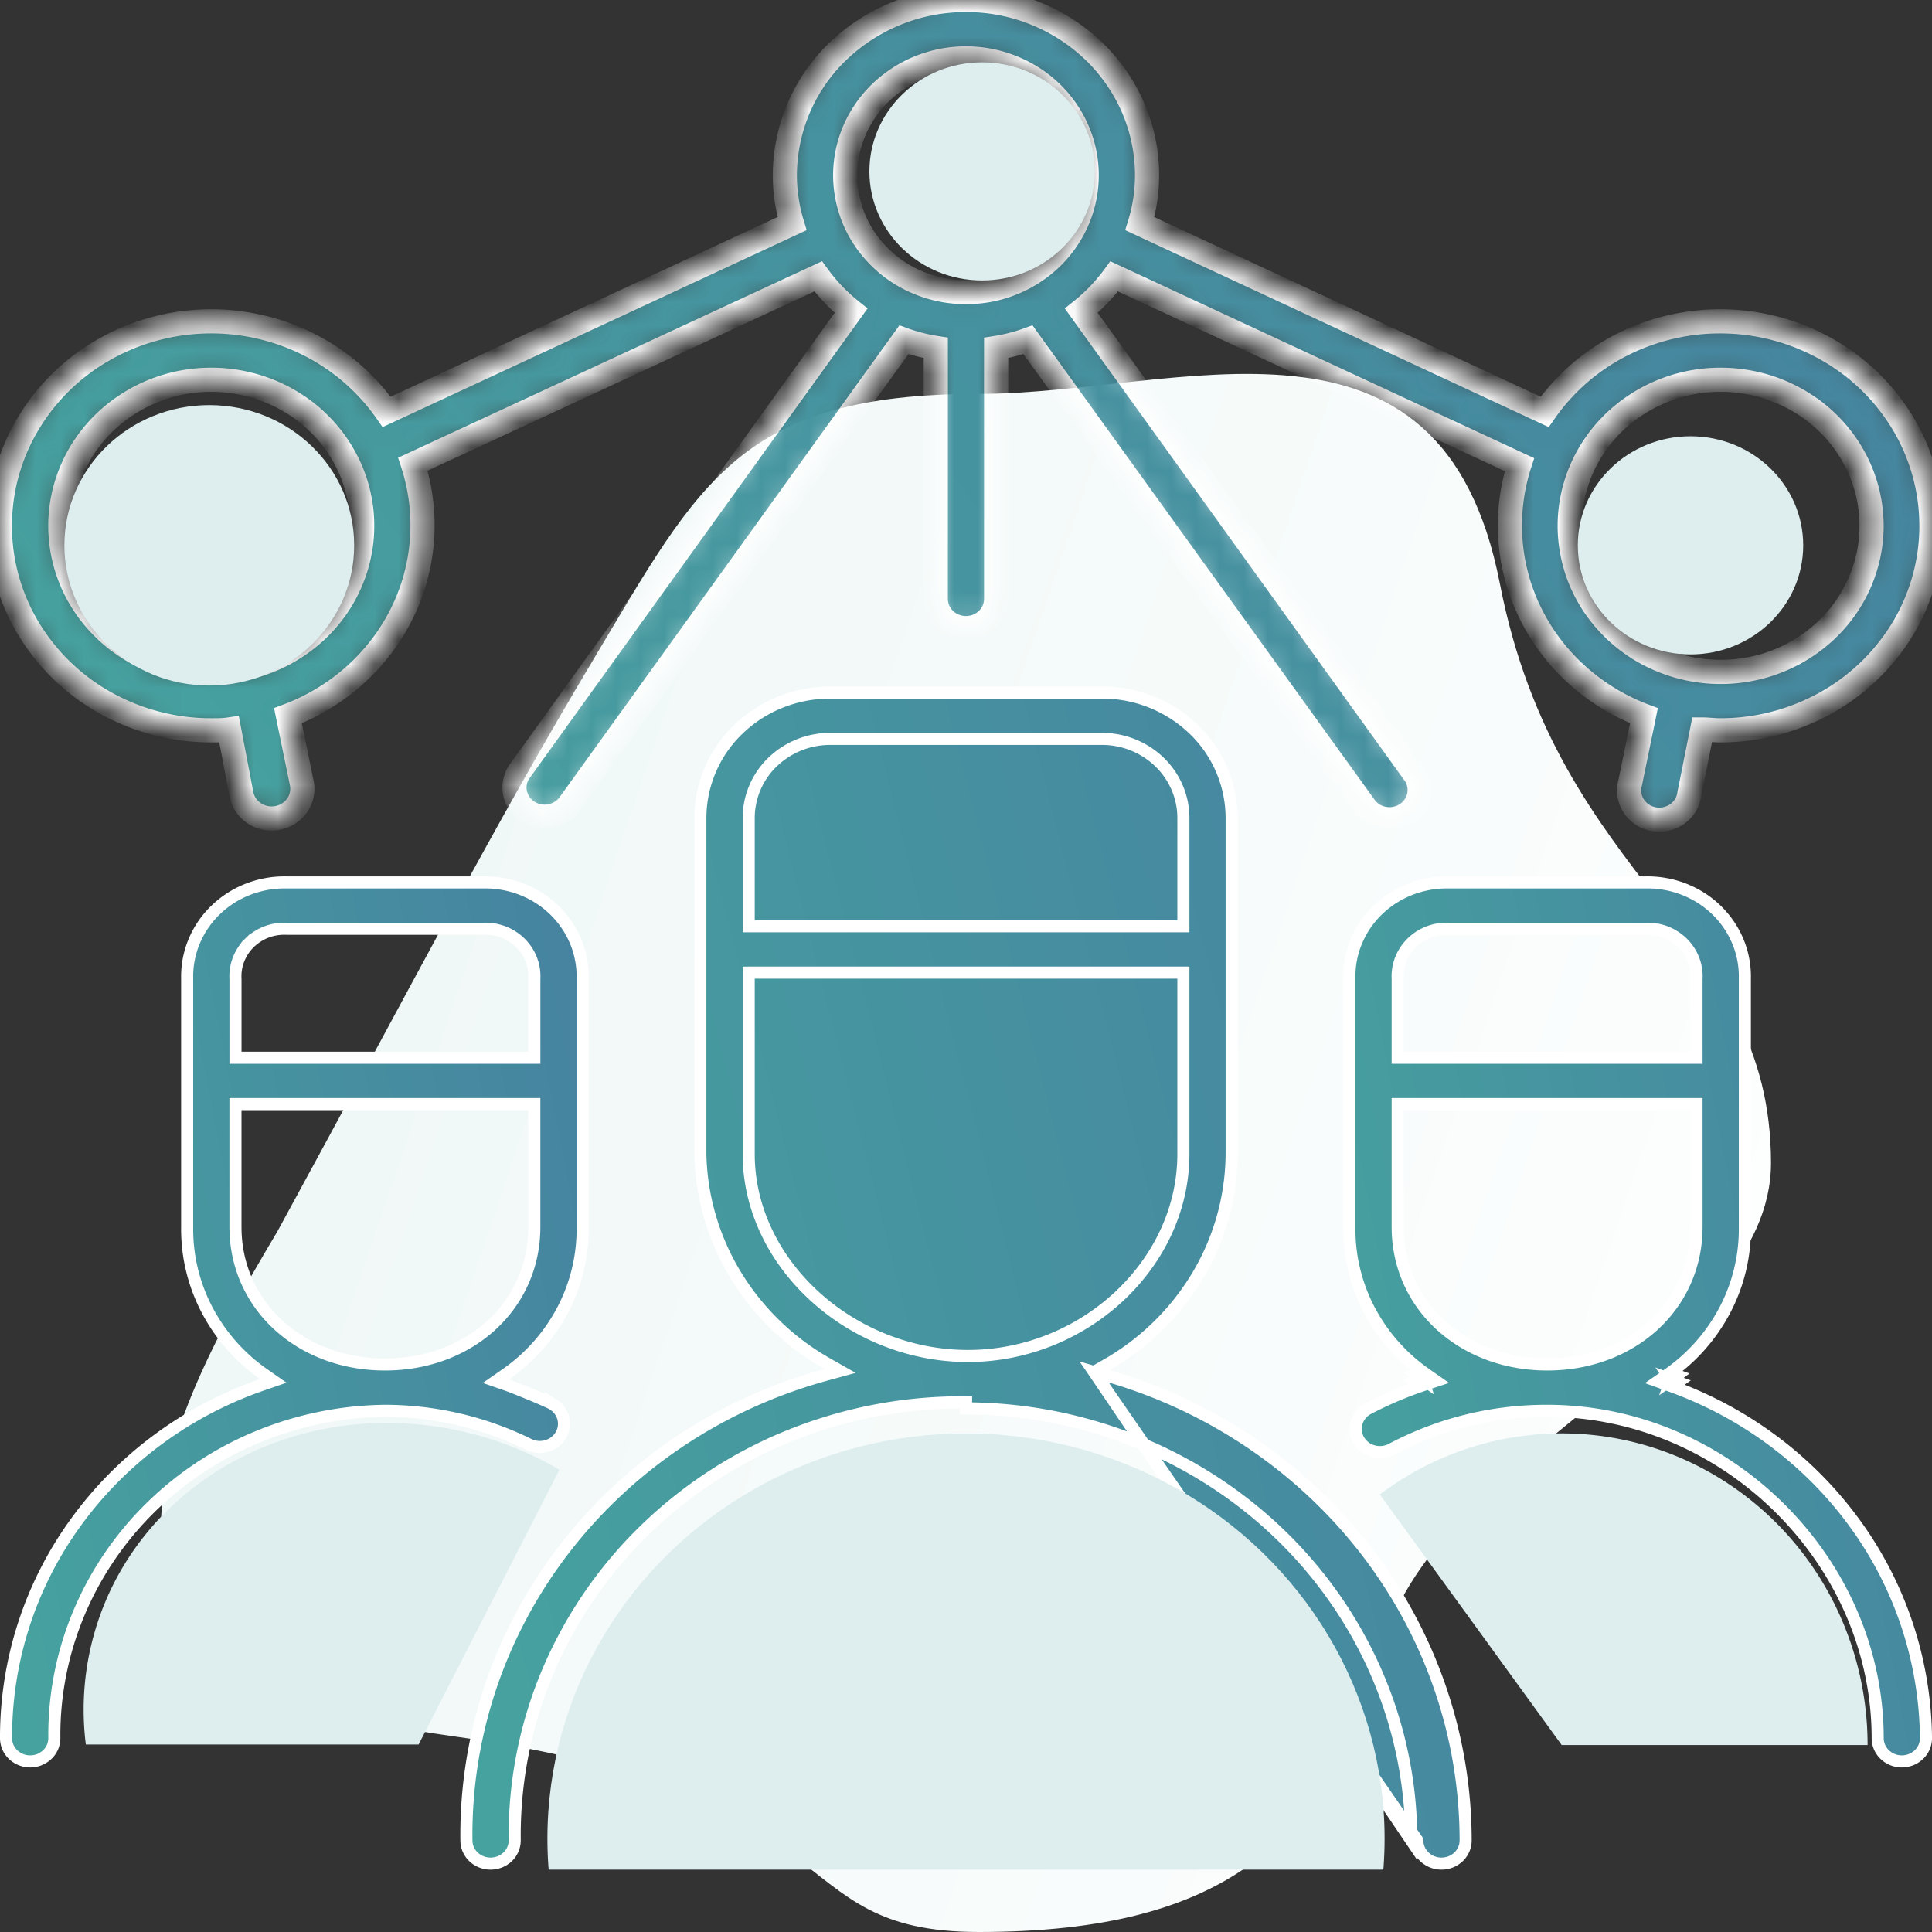 <svg width="80" height="80" fill="none" xmlns="http://www.w3.org/2000/svg"><rect width="100%" height="100%" fill="#333333" stroke="none"/><path d="M73.333 48.156c0 7.57-13.868 11.968-16.07 19.987C55.062 76.163 50.851 80 40.533 80c-8.408 0-4.843-5.77-21.882-8.121-17.039-2.351-12.455-12.02-7.166-20.885C17.5 39.969 20.29 34.484 24.63 27.21c4.34-7.274 6.047-10.9 15.903-10.9 8.26 0 19.152-4.59 21.573 7.857 2.422 12.447 11.227 14.42 11.227 23.988z" fill="url(#paint0_linear_14181_2289)"/><g clip-path="url(#clip0_14181_2289)"><g clip-path="url(#clip1_14181_2289)"><mask id="a" fill="#fff"><path d="M8.748 30.242c.25 0 .494 0 .738-.036l.512 2.685c.063.321.255.604.534.788.28.184.622.253.954.192.331-.061.624-.247.814-.517a1.2 1.2 0 00.198-.922l-.575-2.795c2.066-.779 3.749-2.287 4.71-4.22a8.218 8.218 0 00.465-6.195l16.782-7.779c.387.53.845 1.008 1.362 1.422l-13.75 19.107c-.169.263-.227.58-.162.883.065.303.248.571.51.748a1.283 1.283 0 001.702-.252l13.887-19.282a7.25 7.25 0 001.32.338v10.391c0 .321.131.629.365.856.235.227.553.354.884.354.332 0 .65-.127.884-.354a1.19 1.19 0 00.366-.856v-10.39a7.28 7.28 0 001.319-.34l13.906 19.283c.09.14.208.26.347.354a1.273 1.273 0 00.966.193 1.27 1.27 0 00.463-.192 1.23 1.23 0 00.347-.353 1.185 1.185 0 00.15-.944 1.195 1.195 0 00-.223-.437l-13.75-19.107a7.449 7.449 0 001.363-1.421l16.781 7.796a8.218 8.218 0 00.466 6.18c.957 1.928 2.633 3.435 4.69 4.217l-.575 2.794a1.171 1.171 0 00.155.948c.091.139.21.259.351.352a1.272 1.272 0 00.973.182 1.27 1.27 0 00.462-.2 1.186 1.186 0 00.51-.822l.537-2.685c.243 0 .487.036.737.036a8.978 8.978 0 004.312-1.098 8.626 8.626 0 003.194-3.01 8.268 8.268 0 001.245-4.144 8.247 8.247 0 00-1.026-4.199 8.583 8.583 0 00-3.03-3.165 8.954 8.954 0 00-4.248-1.309 8.996 8.996 0 00-4.364.887 8.666 8.666 0 00-3.345 2.852L47.198 9.26c.2-.65.3-1.324.3-2.002 0-1.925-.79-3.771-2.196-5.132A7.629 7.629 0 0039.998 0a7.63 7.63 0 00-5.303 2.126 7.141 7.141 0 00-2.197 5.132c0 .678.102 1.352.3 2.002l-16.787 7.796a8.667 8.667 0 00-3.346-2.852 8.996 8.996 0 00-4.363-.887 8.954 8.954 0 00-4.248 1.31 8.583 8.583 0 00-3.03 3.164 8.247 8.247 0 00-1.027 4.2 8.267 8.267 0 001.246 4.142 8.626 8.626 0 003.193 3.011 8.978 8.978 0 004.312 1.098zm62.5-14.516a6.4 6.4 0 013.473 1.02 6.096 6.096 0 012.301 2.714 5.867 5.867 0 01.356 3.494 5.991 5.991 0 01-1.71 3.097 6.318 6.318 0 01-3.2 1.655 6.444 6.444 0 01-3.612-.344 6.21 6.21 0 01-2.804-2.227 5.91 5.91 0 01-1.054-3.36c0-1.605.659-3.143 1.83-4.278a6.357 6.357 0 014.42-1.771zM39.998 2.419a5.12 5.12 0 012.778.816 4.877 4.877 0 011.842 2.171c.378.885.477 1.857.284 2.796a4.8 4.8 0 01-1.368 2.478 5.053 5.053 0 01-2.56 1.324 5.16 5.16 0 01-2.89-.276 4.968 4.968 0 01-2.243-1.782 4.728 4.728 0 01-.843-2.688c0-1.283.527-2.514 1.465-3.421a5.086 5.086 0 013.535-1.418zM8.748 15.726a6.4 6.4 0 013.473 1.02 6.096 6.096 0 012.302 2.714 5.867 5.867 0 01.355 3.494 5.991 5.991 0 01-1.71 3.097 6.318 6.318 0 01-3.2 1.655 6.444 6.444 0 01-3.612-.344 6.21 6.21 0 01-2.804-2.227 5.91 5.91 0 01-1.054-3.36c0-1.605.659-3.143 1.83-4.278a6.357 6.357 0 014.42-1.771z"/></mask><path d="M8.748 30.242c.25 0 .494 0 .738-.036l.512 2.685c.063.321.255.604.534.788.28.184.622.253.954.192.331-.061.624-.247.814-.517a1.2 1.2 0 00.198-.922l-.575-2.795c2.066-.779 3.749-2.287 4.71-4.22a8.218 8.218 0 00.465-6.195l16.782-7.779c.387.53.845 1.008 1.362 1.422l-13.75 19.107c-.169.263-.227.58-.162.883.065.303.248.571.51.748a1.283 1.283 0 001.702-.252l13.887-19.282a7.25 7.25 0 001.32.338v10.391c0 .321.131.629.365.856.235.227.553.354.884.354.332 0 .65-.127.884-.354a1.19 1.19 0 00.366-.856v-10.39a7.28 7.28 0 001.319-.34l13.906 19.283c.09.14.208.26.347.354a1.273 1.273 0 00.966.193 1.27 1.27 0 00.463-.192 1.23 1.23 0 00.347-.353 1.185 1.185 0 00.15-.944 1.195 1.195 0 00-.223-.437l-13.75-19.107a7.449 7.449 0 001.363-1.421l16.781 7.796a8.218 8.218 0 00.466 6.18c.957 1.928 2.633 3.435 4.69 4.217l-.575 2.794a1.171 1.171 0 00.155.948c.091.139.21.259.351.352a1.272 1.272 0 00.973.182 1.27 1.27 0 00.462-.2 1.186 1.186 0 00.51-.822l.537-2.685c.243 0 .487.036.737.036a8.978 8.978 0 004.312-1.098 8.626 8.626 0 003.194-3.01 8.268 8.268 0 001.245-4.144 8.247 8.247 0 00-1.026-4.199 8.583 8.583 0 00-3.03-3.165 8.954 8.954 0 00-4.248-1.309 8.996 8.996 0 00-4.364.887 8.666 8.666 0 00-3.345 2.852L47.198 9.26c.2-.65.3-1.324.3-2.002 0-1.925-.79-3.771-2.196-5.132A7.629 7.629 0 0039.998 0a7.63 7.63 0 00-5.303 2.126 7.141 7.141 0 00-2.197 5.132c0 .678.102 1.352.3 2.002l-16.787 7.796a8.667 8.667 0 00-3.346-2.852 8.996 8.996 0 00-4.363-.887 8.954 8.954 0 00-4.248 1.31 8.583 8.583 0 00-3.03 3.164 8.247 8.247 0 00-1.027 4.2 8.267 8.267 0 001.246 4.142 8.626 8.626 0 003.193 3.011 8.978 8.978 0 004.312 1.098zm62.5-14.516a6.4 6.4 0 013.473 1.02 6.096 6.096 0 012.301 2.714 5.867 5.867 0 01.356 3.494 5.991 5.991 0 01-1.71 3.097 6.318 6.318 0 01-3.2 1.655 6.444 6.444 0 01-3.612-.344 6.21 6.21 0 01-2.804-2.227 5.91 5.91 0 01-1.054-3.36c0-1.605.659-3.143 1.83-4.278a6.357 6.357 0 014.42-1.771zM39.998 2.419a5.12 5.12 0 012.778.816 4.877 4.877 0 011.842 2.171c.378.885.477 1.857.284 2.796a4.8 4.8 0 01-1.368 2.478 5.053 5.053 0 01-2.56 1.324 5.16 5.16 0 01-2.89-.276 4.968 4.968 0 01-2.243-1.782 4.728 4.728 0 01-.843-2.688c0-1.283.527-2.514 1.465-3.421a5.086 5.086 0 013.535-1.418zM8.748 15.726a6.4 6.4 0 013.473 1.02 6.096 6.096 0 012.302 2.714 5.867 5.867 0 01.355 3.494 5.991 5.991 0 01-1.71 3.097 6.318 6.318 0 01-3.2 1.655 6.444 6.444 0 01-3.612-.344 6.21 6.21 0 01-2.804-2.227 5.91 5.91 0 01-1.054-3.36c0-1.605.659-3.143 1.83-4.278a6.357 6.357 0 014.42-1.771z" fill="url(#paint1_linear_14181_2289)" stroke="#fff" mask="url(#a)"/><path d="M64.07 58.42a13.657 13.657 0 00-6.448 1.589c-.234.124-.51.153-.767.08a.993.993 0 01-.596-.463.925.925 0 01-.081-.725.968.968 0 01.477-.573 15.581 15.581 0 012.325-.988l.472-.157-.408-.285a7.474 7.474 0 01-2.353-2.672 7.2 7.2 0 01-.815-3.416h0V40.524h0v-.005a3.776 3.776 0 01.288-1.534 3.89 3.89 0 01.889-1.303 4.046 4.046 0 011.35-.862 4.157 4.157 0 011.593-.28h8.13v0h.005a4.157 4.157 0 011.594.28c.506.197.965.49 1.35.862.384.373.686.816.888 1.303.202.487.3 1.009.288 1.534h0V50.81a7.211 7.211 0 01-.825 3.433 7.49 7.49 0 01-2.374 2.679l-.4.278.46.163c3.1 1.1 5.78 3.09 7.681 5.702a15.35 15.35 0 012.958 8.912.94.94 0 01-.29.674 1.022 1.022 0 01-.71.285c-.268 0-.523-.104-.71-.285a.94.94 0 01-.29-.675c0-7.35-6.264-13.556-13.681-13.557zm0 0s0 0 0 0v.25-.25s0 0 0 0zm-5.169-1.317l-.143.205a8.16 8.16 0 01-.147-.106l.29-.1zm0 0l-.079-.237-.168.057c.08.061.163.121.247.18zm10.294.024c.083-.058.165-.117.245-.177l-.162-.059-.083.236zm0 0l.142.206.143-.102-.285-.104zM70 43.798h.25v-3.267a1.916 1.916 0 00-.13-.809 1.964 1.964 0 00-.463-.692 2.034 2.034 0 00-.711-.446 2.079 2.079 0 00-.828-.124h-8.111a2.079 2.079 0 00-.828.124c-.266.099-.508.25-.71.446a1.956 1.956 0 00-.463.692 1.918 1.918 0 00-.131.81v3.266H70zm-11.875 1.92h-.25v5.088c0 3.262 2.696 5.694 6.194 5.694 3.499 0 6.181-2.433 6.181-5.694v-5.088H58.126z" fill="url(#paint2_linear_14181_2289)" stroke="#fff" stroke-width=".5"/><path d="M22.806 58.1l.003.002a.973.973 0 01.496.558c.081.24.06.502-.058.728a.99.99 0 01-.58.48 1.04 1.04 0 01-.769-.056 13.534 13.534 0 00-5.954-1.393h-.003c-3.669.044-7.17 1.495-9.738 4.036-2.567 2.54-3.99 5.965-3.953 9.522a.94.94 0 01-.29.674 1.022 1.022 0 01-.71.285c-.268 0-.523-.104-.71-.285a.94.94 0 01-.29-.675v-.001a15.13 15.13 0 012.897-8.947c1.899-2.621 4.592-4.61 7.71-5.689l.463-.16-.402-.281a7.474 7.474 0 01-2.352-2.672 7.199 7.199 0 01-.816-3.416h0V40.524h0v-.005a3.775 3.775 0 01.288-1.534 3.89 3.89 0 01.889-1.303 4.046 4.046 0 011.35-.862 4.157 4.157 0 011.593-.28H20v0h.006a4.157 4.157 0 011.593.28c.506.197.965.49 1.35.862.384.373.686.816.888 1.303.202.487.3 1.009.288 1.534h0V50.81a7.2 7.2 0 01-.82 3.425 7.475 7.475 0 01-2.366 2.675l-.403.28.463.161c.306.106 1.52.604 1.807.75zm-.93-14.302h.25v-3.267a1.916 1.916 0 00-.131-.809 1.964 1.964 0 00-.463-.692 2.034 2.034 0 00-.711-.446 2.079 2.079 0 00-.828-.124h-8.111a2.079 2.079 0 00-.828.124c-.266.099-.508.25-.71.446l.173.18-.174-.18c-.202.196-.36.432-.462.692a1.917 1.917 0 00-.13.81v3.266h12.124zM10 45.718h-.25v5.088c0 3.262 2.696 5.694 6.194 5.694 3.499 0 6.181-2.433 6.181-5.694v-5.088H10z" fill="url(#paint3_linear_14181_2289)" stroke="#fff" stroke-width=".5"/><path d="M45.303 56.81l.512-.293a10.394 10.394 0 003.785-3.709 9.962 9.962 0 001.4-5.027v-13.91a5.106 5.106 0 00-1.57-3.67 5.472 5.472 0 00-3.804-1.524h-11.25c-1.429 0-2.797.55-3.804 1.524A5.106 5.106 0 0029 33.871V47.78c.035 1.76.535 3.483 1.455 5.004a10.486 10.486 0 003.8 3.684l.526.299-.583.16c-4.328 1.185-8.13 3.718-10.82 7.203-2.69 3.485-4.118 7.73-4.065 12.077v.003a.94.94 0 00.29.675c.187.181.442.284.71.284.268 0 .523-.103.71-.284a.94.94 0 00.29-.674 17.428 17.428 0 011.362-6.967 17.896 17.896 0 014.046-5.91 18.573 18.573 0 016.093-3.93 19.053 19.053 0 017.188-1.336s0 0 0 0l-.002.25c4.896.012 9.586 1.902 13.043 5.256 3.456 3.354 5.397 7.898 5.395 12.636l-13.136-19.4zm0 0l.567.164c4.282 1.239 8.036 3.78 10.705 7.246 2.669 3.465 4.111 7.67 4.114 11.99a.94.94 0 01-.29.675 1.02 1.02 0 01-.71.284 1.02 1.02 0 01-.71-.284.94.94 0 01-.29-.675l-13.386-19.4zm3.449-18.455h.25V33.87c0-.871-.358-1.705-.992-2.318a3.429 3.429 0 00-2.383-.956h-11.25a3.43 3.43 0 00-2.384.956 3.226 3.226 0 00-.991 2.318v4.484h17.75zm-17.5 1.92h-.25v7.507c0 4.556 4.252 8.367 9.075 8.367 4.828 0 8.925-3.816 8.925-8.367v-7.508h-17.75z" fill="url(#paint4_linear_14181_2289)" stroke="#fff" stroke-width=".5"/><ellipse cx="8.666" cy="22.581" rx="6" ry="5.806" fill="#DEEEEE"/><ellipse cx="40" cy="76.129" rx="17.333" ry="16.774" fill="#DEEEEE"/><path d="M77.333 72.258c0-2.389-.65-4.73-1.88-6.765a12.758 12.758 0 00-5.083-4.756 12.468 12.468 0 00-13.234 1.146l7.53 10.375h12.667zm-54.167-11.4a14.206 14.206 0 00-6.956-1.936c-2.435-.032-4.801.576-6.834 1.756-2.033 1.18-3.654 2.884-4.682 4.925a11.561 11.561 0 00-1.14 6.633h13.78l5.832-11.378z" fill="#DEEEEE"/><ellipse cx="40.667" cy="7.097" rx="4.667" ry="4.516" fill="#DEEEEE"/><ellipse cx="70" cy="22.581" rx="4.667" ry="4.516" fill="#DEEEEE"/></g></g><defs><linearGradient id="paint0_linear_14181_2289" x1="6.667" y1="15.484" x2="86.09" y2="42.506" gradientUnits="userSpaceOnUse"><stop stop-color="#ECF6F5"/><stop offset="1" stop-color="#fff"/></linearGradient><linearGradient id="paint1_linear_14181_2289" x1="-13.749" y1="7.748" x2="123.447" y2="-88.245" gradientUnits="userSpaceOnUse"><stop stop-color="#46A29F"/><stop offset="1" stop-color="#4660A2"/></linearGradient><linearGradient id="paint2_linear_14181_2289" x1="51.436" y1="44.712" x2="111.411" y2="32.947" gradientUnits="userSpaceOnUse"><stop stop-color="#46A29F"/><stop offset="1" stop-color="#4660A2"/></linearGradient><linearGradient id="paint3_linear_14181_2289" x1="-4.189" y1="44.712" x2="55.786" y2="32.947" gradientUnits="userSpaceOnUse"><stop stop-color="#46A29F"/><stop offset="1" stop-color="#4660A2"/></linearGradient><linearGradient id="paint4_linear_14181_2289" x1="11.867" y1="39.611" x2="112.389" y2="14.099" gradientUnits="userSpaceOnUse"><stop stop-color="#46A29F"/><stop offset="1" stop-color="#4660A2"/></linearGradient><clipPath id="clip0_14181_2289"><path fill="#fff" d="M0 0h80v77.419H0z"/></clipPath><clipPath id="clip1_14181_2289"><path fill="#fff" d="M0 0h80v77.419H0z"/></clipPath></defs></svg>